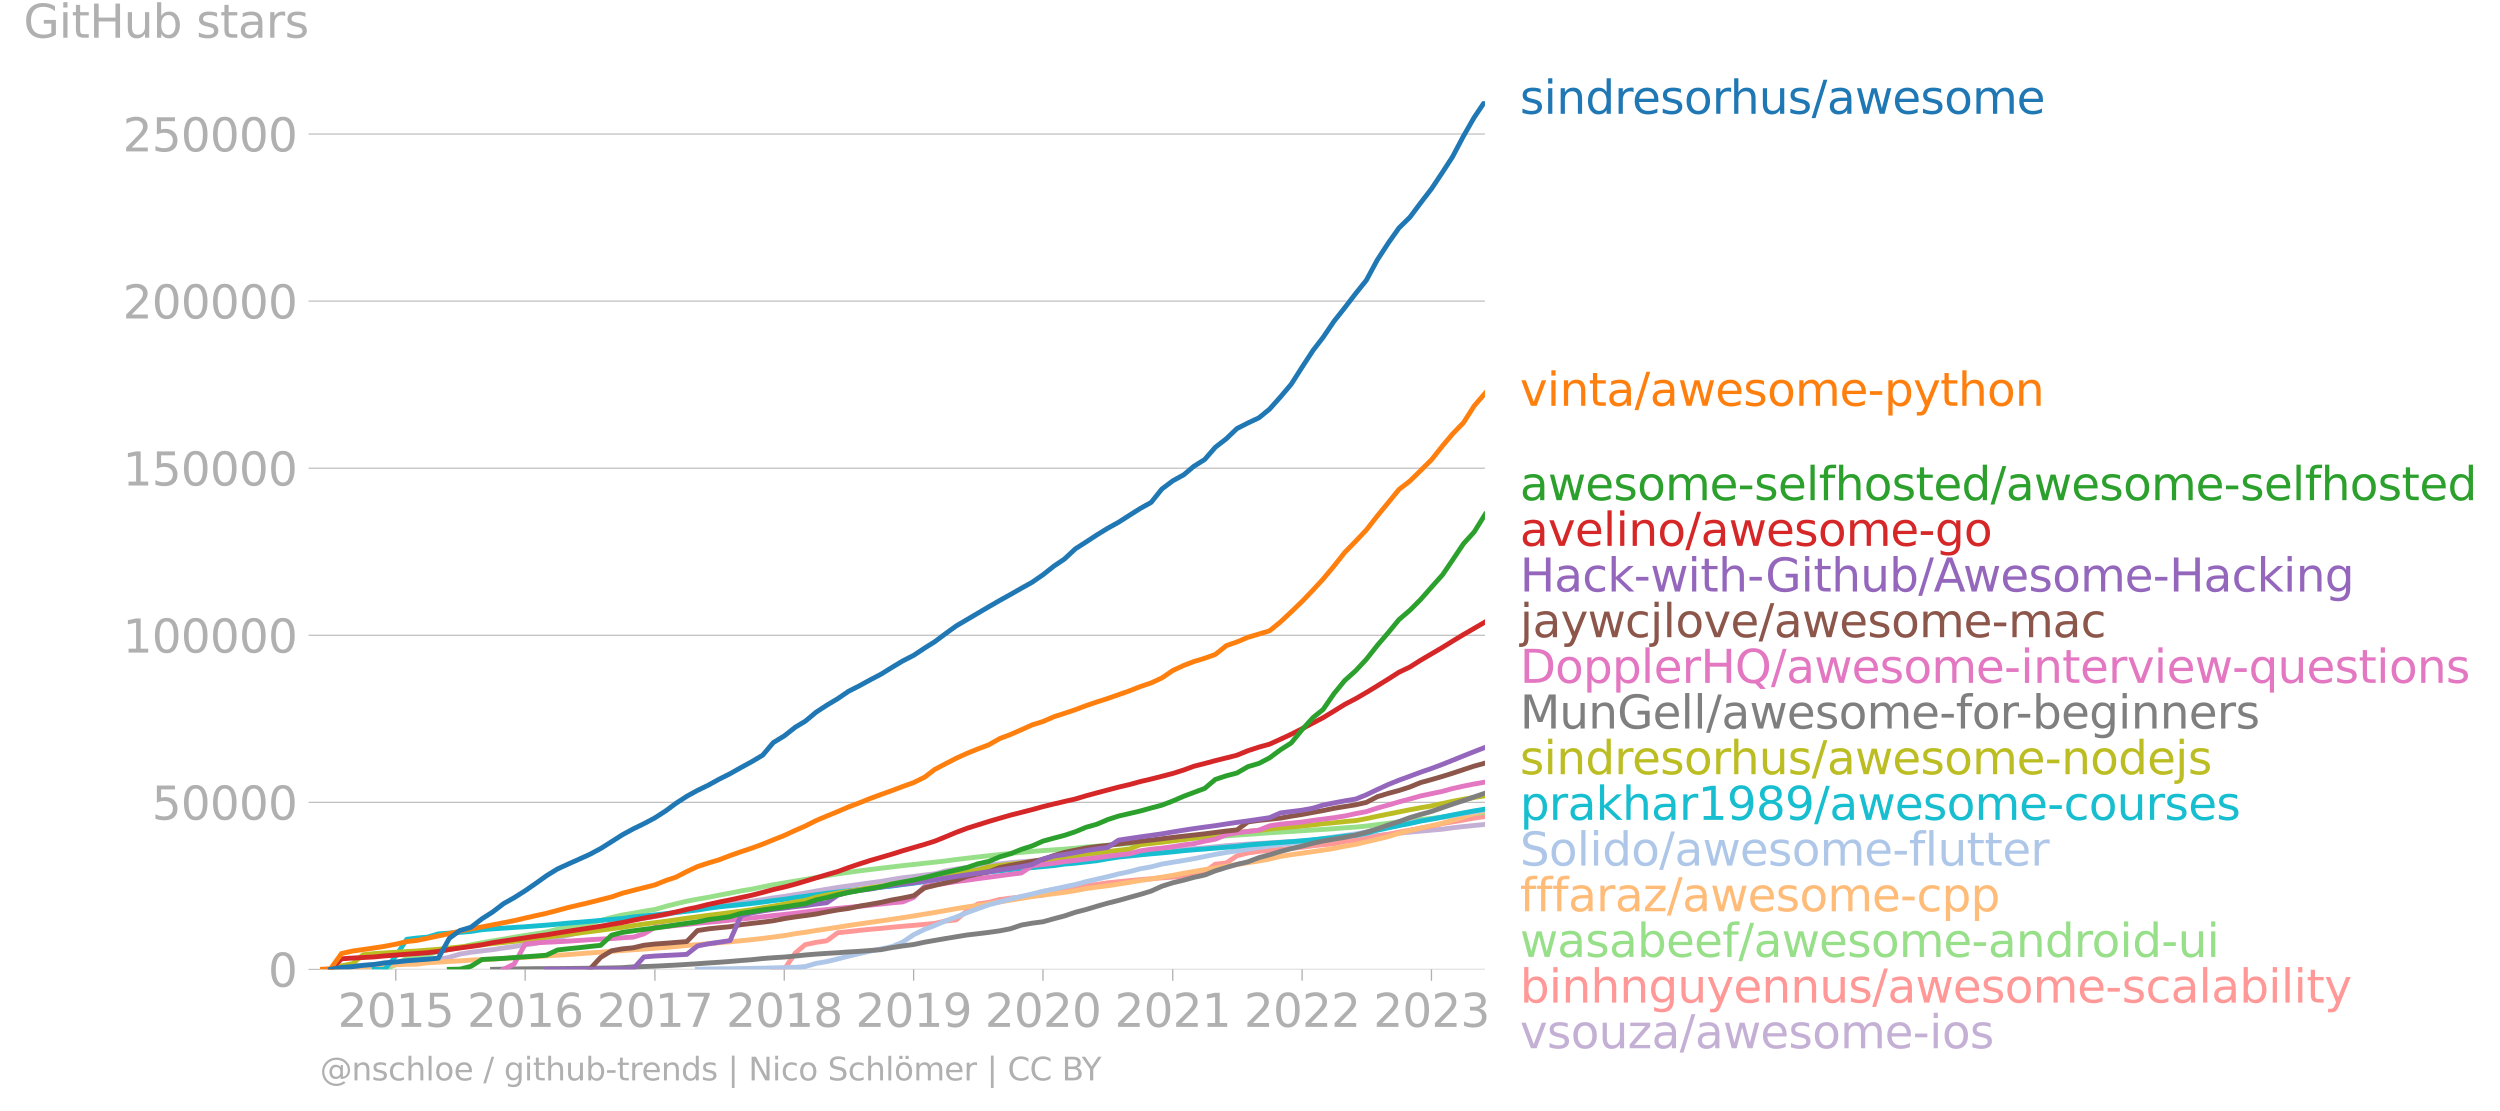 <svg xmlns="http://www.w3.org/2000/svg" xmlns:xlink="http://www.w3.org/1999/xlink" width="1021.771" height="454.214" viewBox="0 0 766.328 340.66"><defs><style>*{stroke-linejoin:round;stroke-linecap:butt}</style></defs><g id="figure_1"><path id="patch_1" d="M0 340.66h766.328V0H0v340.66z" style="fill:none"/><g id="axes_1"><path id="patch_2" d="M98.073 297.133h357.12V31.021H98.073v266.112z" style="fill:none"/><g id="matplotlib.axis_1"><g id="xtick_1"><g id="line2d_1"><defs><path id="m6f7f9a1fd0" d="M0 0v3.5" style="stroke:#b0b0b0;stroke-width:.4"/></defs><use xlink:href="#m6f7f9a1fd0" x="121.323" y="297.133" style="fill:#b0b0b0;stroke:#b0b0b0;stroke-width:.4"/></g><g id="text_1" style="fill:#b0b0b0" transform="matrix(.14 0 0 -.14 103.508 314.771)"><defs><path id="DejaVuSans-32" d="M1228 531h2203V0H469v531q359 372 979 998 621 627 780 809 303 340 423 576 121 236 121 464 0 372-261 606-261 235-680 235-297 0-627-103-329-103-704-313v638q381 153 712 231 332 78 607 78 725 0 1156-363 431-362 431-968 0-288-108-546-107-257-392-607-78-91-497-524-418-433-1181-1211z" transform="scale(.016)"/><path id="DejaVuSans-30" d="M2034 4250q-487 0-733-480-245-479-245-1442 0-959 245-1439 246-480 733-480 491 0 736 480 246 480 246 1439 0 963-246 1442-245 480-736 480zm0 500q785 0 1199-621 414-620 414-1801 0-1178-414-1799Q2819-91 2034-91q-784 0-1198 620-414 621-414 1799 0 1181 414 1801 414 621 1198 621z" transform="scale(.016)"/><path id="DejaVuSans-31" d="M794 531h1031v3560L703 3866v575l1116 225h631V531h1031V0H794v531z" transform="scale(.016)"/><path id="DejaVuSans-35" d="M691 4666h2478v-532H1269V2991q137 47 274 70 138 23 276 23 781 0 1237-428 457-428 457-1159 0-753-469-1171Q2575-91 1722-91q-294 0-599 50Q819 9 494 109v635q281-153 581-228t634-75q541 0 856 284 316 284 316 772 0 487-316 771-315 285-856 285-253 0-505-56-251-56-513-175v2344z" transform="scale(.016)"/></defs><use xlink:href="#DejaVuSans-32"/><use xlink:href="#DejaVuSans-30" x="63.623"/><use xlink:href="#DejaVuSans-31" x="127.246"/><use xlink:href="#DejaVuSans-35" x="190.869"/></g></g><g id="xtick_2"><use xlink:href="#m6f7f9a1fd0" id="line2d_2" x="160.979" y="297.133" style="fill:#b0b0b0;stroke:#b0b0b0;stroke-width:.4"/><g id="text_2" style="fill:#b0b0b0" transform="matrix(.14 0 0 -.14 143.164 314.771)"><defs><path id="DejaVuSans-36" d="M2113 2584q-425 0-674-291-248-290-248-796 0-503 248-796 249-292 674-292t673 292q248 293 248 796 0 506-248 796-248 291-673 291zm1253 1979v-575q-238 112-480 171-242 60-480 60-625 0-955-422-329-422-376-1275 184 272 462 417 279 145 613 145 703 0 1111-427 408-426 408-1160 0-719-425-1154Q2819-91 2113-91q-810 0-1238 620-428 621-428 1799 0 1106 525 1764t1409 658q238 0 480-47t505-140z" transform="scale(.016)"/></defs><use xlink:href="#DejaVuSans-32"/><use xlink:href="#DejaVuSans-30" x="63.623"/><use xlink:href="#DejaVuSans-31" x="127.246"/><use xlink:href="#DejaVuSans-36" x="190.869"/></g></g><g id="xtick_3"><use xlink:href="#m6f7f9a1fd0" id="line2d_3" x="200.744" y="297.133" style="fill:#b0b0b0;stroke:#b0b0b0;stroke-width:.4"/><g id="text_3" style="fill:#b0b0b0" transform="matrix(.14 0 0 -.14 182.929 314.771)"><defs><path id="DejaVuSans-37" d="M525 4666h3000v-269L1831 0h-659l1594 4134H525v532z" transform="scale(.016)"/></defs><use xlink:href="#DejaVuSans-32"/><use xlink:href="#DejaVuSans-30" x="63.623"/><use xlink:href="#DejaVuSans-31" x="127.246"/><use xlink:href="#DejaVuSans-37" x="190.869"/></g></g><g id="xtick_4"><use xlink:href="#m6f7f9a1fd0" id="line2d_4" x="240.4" y="297.133" style="fill:#b0b0b0;stroke:#b0b0b0;stroke-width:.4"/><g id="text_4" style="fill:#b0b0b0" transform="matrix(.14 0 0 -.14 222.585 314.771)"><defs><path id="DejaVuSans-38" d="M2034 2216q-450 0-708-241-257-241-257-662 0-422 257-663 258-241 708-241t709 242q260 243 260 662 0 421-258 662-257 241-711 241zm-631 268q-406 100-633 378-226 279-226 679 0 559 398 884 399 325 1092 325 697 0 1094-325t397-884q0-400-227-679-226-278-629-378 456-106 710-416 255-309 255-755 0-679-414-1042Q2806-91 2034-91q-771 0-1186 362-414 363-414 1042 0 446 256 755 257 310 713 416zm-231 997q0-362 226-565 227-203 636-203 407 0 636 203 230 203 230 565 0 363-230 566-229 203-636 203-409 0-636-203-226-203-226-566z" transform="scale(.016)"/></defs><use xlink:href="#DejaVuSans-32"/><use xlink:href="#DejaVuSans-30" x="63.623"/><use xlink:href="#DejaVuSans-31" x="127.246"/><use xlink:href="#DejaVuSans-38" x="190.869"/></g></g><g id="xtick_5"><use xlink:href="#m6f7f9a1fd0" id="line2d_5" x="280.055" y="297.133" style="fill:#b0b0b0;stroke:#b0b0b0;stroke-width:.4"/><g id="text_5" style="fill:#b0b0b0" transform="matrix(.14 0 0 -.14 262.24 314.771)"><defs><path id="DejaVuSans-39" d="M703 97v575q238-113 481-172 244-59 479-59 625 0 954 420 330 420 377 1277-181-269-460-413-278-144-615-144-700 0-1108 423-408 424-408 1159 0 718 425 1152 425 435 1131 435 810 0 1236-621 427-620 427-1801 0-1103-524-1761Q2575-91 1691-91q-238 0-482 47Q966 3 703 97zm1256 1978q425 0 673 290 249 291 249 798 0 503-249 795-248 292-673 292t-673-292q-248-292-248-795 0-507 248-798 248-290 673-290z" transform="scale(.016)"/></defs><use xlink:href="#DejaVuSans-32"/><use xlink:href="#DejaVuSans-30" x="63.623"/><use xlink:href="#DejaVuSans-31" x="127.246"/><use xlink:href="#DejaVuSans-39" x="190.869"/></g></g><g id="xtick_6"><use xlink:href="#m6f7f9a1fd0" id="line2d_6" x="319.711" y="297.133" style="fill:#b0b0b0;stroke:#b0b0b0;stroke-width:.4"/><g id="text_6" style="fill:#b0b0b0" transform="matrix(.14 0 0 -.14 301.896 314.771)"><use xlink:href="#DejaVuSans-32"/><use xlink:href="#DejaVuSans-30" x="63.623"/><use xlink:href="#DejaVuSans-32" x="127.246"/><use xlink:href="#DejaVuSans-30" x="190.869"/></g></g><g id="xtick_7"><use xlink:href="#m6f7f9a1fd0" id="line2d_7" x="359.476" y="297.133" style="fill:#b0b0b0;stroke:#b0b0b0;stroke-width:.4"/><g id="text_7" style="fill:#b0b0b0" transform="matrix(.14 0 0 -.14 341.66 314.771)"><use xlink:href="#DejaVuSans-32"/><use xlink:href="#DejaVuSans-30" x="63.623"/><use xlink:href="#DejaVuSans-32" x="127.246"/><use xlink:href="#DejaVuSans-31" x="190.869"/></g></g><g id="xtick_8"><use xlink:href="#m6f7f9a1fd0" id="line2d_8" x="399.132" y="297.133" style="fill:#b0b0b0;stroke:#b0b0b0;stroke-width:.4"/><g id="text_8" style="fill:#b0b0b0" transform="matrix(.14 0 0 -.14 381.317 314.771)"><use xlink:href="#DejaVuSans-32"/><use xlink:href="#DejaVuSans-30" x="63.623"/><use xlink:href="#DejaVuSans-32" x="127.246"/><use xlink:href="#DejaVuSans-32" x="190.869"/></g></g><g id="xtick_9"><use xlink:href="#m6f7f9a1fd0" id="line2d_9" x="438.788" y="297.133" style="fill:#b0b0b0;stroke:#b0b0b0;stroke-width:.4"/><g id="text_9" style="fill:#b0b0b0" transform="matrix(.14 0 0 -.14 420.973 314.771)"><defs><path id="DejaVuSans-33" d="M2597 2516q453-97 707-404 255-306 255-756 0-690-475-1069Q2609-91 1734-91q-293 0-604 58T488 141v609q262-153 574-231 313-78 654-78 593 0 904 234t311 681q0 413-289 645-289 233-804 233h-544v519h569q465 0 712 186t247 536q0 359-255 551-254 193-729 193-260 0-557-57-297-56-653-174v562q360 100 674 150t592 50q719 0 1137-327 419-326 419-882 0-388-222-655t-631-370z" transform="scale(.016)"/></defs><use xlink:href="#DejaVuSans-32"/><use xlink:href="#DejaVuSans-30" x="63.623"/><use xlink:href="#DejaVuSans-32" x="127.246"/><use xlink:href="#DejaVuSans-33" x="190.869"/></g></g></g><g id="matplotlib.axis_2"><g id="ytick_1"><path id="line2d_10" d="M98.073 297.133h357.12" clip-path="url(#pbda2fdbf75)" style="fill:none;stroke:#b0b0b0;stroke-width:.3;stroke-linecap:square"/><g id="line2d_11"><defs><path id="m4a4b580804" d="M0 0h-3.5" style="stroke:#b0b0b0;stroke-width:.3"/></defs><use xlink:href="#m4a4b580804" x="98.073" y="297.133" style="fill:#b0b0b0;stroke:#b0b0b0;stroke-width:.3"/></g><use xlink:href="#DejaVuSans-30" id="text_10" style="fill:#b0b0b0" transform="matrix(.14 0 0 -.14 82.166 302.452)"/></g><g id="ytick_2"><path id="line2d_12" d="M98.073 245.924h357.12" clip-path="url(#pbda2fdbf75)" style="fill:none;stroke:#b0b0b0;stroke-width:.3;stroke-linecap:square"/><use xlink:href="#m4a4b580804" id="line2d_13" x="98.073" y="245.924" style="fill:#b0b0b0;stroke:#b0b0b0;stroke-width:.3"/><g id="text_11" style="fill:#b0b0b0" transform="matrix(.14 0 0 -.14 46.536 251.243)"><use xlink:href="#DejaVuSans-35"/><use xlink:href="#DejaVuSans-30" x="63.623"/><use xlink:href="#DejaVuSans-30" x="127.246"/><use xlink:href="#DejaVuSans-30" x="190.869"/><use xlink:href="#DejaVuSans-30" x="254.492"/></g></g><g id="ytick_3"><path id="line2d_14" d="M98.073 194.714h357.12" clip-path="url(#pbda2fdbf75)" style="fill:none;stroke:#b0b0b0;stroke-width:.3;stroke-linecap:square"/><use xlink:href="#m4a4b580804" id="line2d_15" x="98.073" y="194.714" style="fill:#b0b0b0;stroke:#b0b0b0;stroke-width:.3"/><g id="text_12" style="fill:#b0b0b0" transform="matrix(.14 0 0 -.14 37.628 200.033)"><use xlink:href="#DejaVuSans-31"/><use xlink:href="#DejaVuSans-30" x="63.623"/><use xlink:href="#DejaVuSans-30" x="127.246"/><use xlink:href="#DejaVuSans-30" x="190.869"/><use xlink:href="#DejaVuSans-30" x="254.492"/><use xlink:href="#DejaVuSans-30" x="318.115"/></g></g><g id="ytick_4"><path id="line2d_16" d="M98.073 143.505h357.12" clip-path="url(#pbda2fdbf75)" style="fill:none;stroke:#b0b0b0;stroke-width:.3;stroke-linecap:square"/><use xlink:href="#m4a4b580804" id="line2d_17" x="98.073" y="143.505" style="fill:#b0b0b0;stroke:#b0b0b0;stroke-width:.3"/><g id="text_13" style="fill:#b0b0b0" transform="matrix(.14 0 0 -.14 37.628 148.824)"><use xlink:href="#DejaVuSans-31"/><use xlink:href="#DejaVuSans-35" x="63.623"/><use xlink:href="#DejaVuSans-30" x="127.246"/><use xlink:href="#DejaVuSans-30" x="190.869"/><use xlink:href="#DejaVuSans-30" x="254.492"/><use xlink:href="#DejaVuSans-30" x="318.115"/></g></g><g id="ytick_5"><path id="line2d_18" d="M98.073 92.295h357.12" clip-path="url(#pbda2fdbf75)" style="fill:none;stroke:#b0b0b0;stroke-width:.3;stroke-linecap:square"/><use xlink:href="#m4a4b580804" id="line2d_19" x="98.073" y="92.295" style="fill:#b0b0b0;stroke:#b0b0b0;stroke-width:.3"/><g id="text_14" style="fill:#b0b0b0" transform="matrix(.14 0 0 -.14 37.628 97.614)"><use xlink:href="#DejaVuSans-32"/><use xlink:href="#DejaVuSans-30" x="63.623"/><use xlink:href="#DejaVuSans-30" x="127.246"/><use xlink:href="#DejaVuSans-30" x="190.869"/><use xlink:href="#DejaVuSans-30" x="254.492"/><use xlink:href="#DejaVuSans-30" x="318.115"/></g></g><g id="ytick_6"><path id="line2d_20" d="M98.073 41.086h357.12" clip-path="url(#pbda2fdbf75)" style="fill:none;stroke:#b0b0b0;stroke-width:.3;stroke-linecap:square"/><use xlink:href="#m4a4b580804" id="line2d_21" x="98.073" y="41.086" style="fill:#b0b0b0;stroke:#b0b0b0;stroke-width:.3"/><g id="text_15" style="fill:#b0b0b0" transform="matrix(.14 0 0 -.14 37.628 46.405)"><use xlink:href="#DejaVuSans-32"/><use xlink:href="#DejaVuSans-35" x="63.623"/><use xlink:href="#DejaVuSans-30" x="127.246"/><use xlink:href="#DejaVuSans-30" x="190.869"/><use xlink:href="#DejaVuSans-30" x="254.492"/><use xlink:href="#DejaVuSans-30" x="318.115"/></g></g><g id="text_16" style="fill:#b0b0b0" transform="matrix(.14 0 0 -.14 7.2 11.563)"><defs><path id="DejaVuSans-47" d="M3809 666v1253H2778v519h1656V434q-365-259-806-392-440-133-940-133-1094 0-1712 639-617 640-617 1780 0 1144 617 1783 618 639 1712 639 456 0 867-113 411-112 758-331v-672q-350 297-744 447t-828 150q-857 0-1287-478-429-478-429-1425 0-944 429-1422 430-478 1287-478 334 0 596 58 263 58 472 180z" transform="scale(.016)"/><path id="DejaVuSans-69" d="M603 3500h575V0H603v3500zm0 1363h575v-729H603v729z" transform="scale(.016)"/><path id="DejaVuSans-74" d="M1172 4494v-994h1184v-447H1172V1153q0-428 117-550t477-122h590V0h-590q-666 0-919 248-253 249-253 905v1900H172v447h422v994h578z" transform="scale(.016)"/><path id="DejaVuSans-48" d="M628 4666h631V2753h2294v1913h631V0h-631v2222H1259V0H628v4666z" transform="scale(.016)"/><path id="DejaVuSans-75" d="M544 1381v2119h575V1403q0-497 193-746 194-248 582-248 465 0 735 297 271 297 271 810v1984h575V0h-575v538q-209-319-486-474-276-155-642-155-603 0-916 375-312 375-312 1097zm1447 2203z" transform="scale(.016)"/><path id="DejaVuSans-62" d="M3116 1747q0 634-261 995t-717 361q-457 0-718-361t-261-995q0-634 261-995t718-361q456 0 717 361t261 995zM1159 2969q182 312 458 463 277 152 661 152 638 0 1036-506 399-506 399-1331T3314 415Q2916-91 2278-91q-384 0-661 152-276 152-458 464V0H581v4863h578V2969z" transform="scale(.016)"/><path id="DejaVuSans-73" d="M2834 3397v-544q-243 125-506 187-262 63-544 63-428 0-642-131t-214-394q0-200 153-314t616-217l197-44q612-131 870-370t258-667q0-488-386-773Q2250-91 1575-91q-281 0-586 55T347 128v594q319-166 628-249 309-82 613-82 406 0 624 139 219 139 219 392 0 234-158 359-157 125-692 241l-200 47q-534 112-772 345-237 233-237 639 0 494 350 762 350 269 994 269 318 0 599-47 282-46 519-140z" transform="scale(.016)"/><path id="DejaVuSans-61" d="M2194 1759q-697 0-966-159t-269-544q0-306 202-486 202-179 548-179 479 0 768 339t289 901v128h-572zm1147 238V0h-575v531q-197-318-491-470T1556-91q-537 0-855 302-317 302-317 808 0 590 395 890 396 300 1180 300h807v57q0 397-261 614t-733 217q-300 0-585-72-284-72-546-216v532q315 122 612 182 297 61 578 61 760 0 1135-394 375-393 375-1193z" transform="scale(.016)"/><path id="DejaVuSans-72" d="M2631 2963q-97 56-211 82-114 27-251 27-488 0-749-317t-261-911V0H581v3500h578v-544q182 319 472 473 291 155 707 155 59 0 131-8 72-7 159-23l3-590z" transform="scale(.016)"/></defs><use xlink:href="#DejaVuSans-47"/><use xlink:href="#DejaVuSans-69" x="77.49"/><use xlink:href="#DejaVuSans-74" x="105.273"/><use xlink:href="#DejaVuSans-48" x="144.482"/><use xlink:href="#DejaVuSans-75" x="219.678"/><use xlink:href="#DejaVuSans-62" x="283.057"/><use xlink:href="#DejaVuSans-20" x="346.533"/><use xlink:href="#DejaVuSans-73" x="378.32"/><use xlink:href="#DejaVuSans-74" x="430.42"/><use xlink:href="#DejaVuSans-61" x="469.629"/><use xlink:href="#DejaVuSans-72" x="530.908"/><use xlink:href="#DejaVuSans-73" x="572.021"/></g></g><path id="line2d_22" d="m101.333 297.133 3.368-.756 3.368-.342 3.259-.111 3.368-.148 3.26-.143 3.367-.204 3.368-.22 3.043-.256 3.368-.544 3.259-.37 3.368-.593 3.26-.985 3.367-.567 3.368-.411 3.26-.386 3.368-.505 3.26-.455 3.367-.495 3.368-.481 3.151-.804 3.368-.855 3.26-.807 3.367-.81 3.26-.954 3.368-.842 3.368-.822 3.26-.687 3.367-.571 3.26-.552 3.368-.498 3.368-.571 3.042-.654 3.368-.68 3.26-.567 3.367-.463 3.26-.452 3.368-.45 3.368-.443 3.26-.436 3.367-.482 3.26-.534 3.368-.456 3.368-.554 3.042-.484 3.368-.596 3.26-.554 3.367-.556 3.26-.464 3.368-.47 3.368-.482 3.259-.433 3.368-.59 3.26-.523 3.367-.391 3.369-.452 3.042-.361 3.368-.887 3.259-.562 3.368-.512 3.26-.425 3.367-.368 3.369-.315 3.259-.337 3.368-.295 3.26-.264 3.367-.261 3.368-.237 3.151-.24 3.368-.27 3.26-.34 3.368-.26 3.259-.252 3.368-.233 3.368-.25 3.26-.213 3.367-.188 3.26-.22 3.368-.268 3.368-.306 3.042-.22 3.368-.242 3.26-.309 3.367-.354 3.26-.25 3.368-.246 3.368-.2 3.26-.154 3.367-.22 3.26-.18 3.368-.198 3.368-.216 3.042-.163 3.368-.212 3.26-.227 3.367-.176 3.26-.299 3.368-.392 3.368-.351 3.26-.353 3.367-.332 3.26-.288 3.368-.31 3.368-.302 3.042-.416 3.368-.383 3.26-.324 3.367-.355" clip-path="url(#pbda2fdbf75)" style="fill:none;stroke:#c5b0d5;stroke-width:1.5;stroke-linecap:square"/><path id="line2d_23" d="m237.032 297.133 3.368-.006 3.368-4.982 3.042-2.576 3.368-.71 3.26-.484 3.367-2.465 3.26-.338 3.368-.391 3.368-.328 3.259-.277 3.368-.354 3.26-.285 3.367-.283 3.369-.314 3.042-.286 3.368-.736 3.259-.349 3.368-2.842 3.26-2.04 3.367-.479 3.369-.884 3.259-.42 3.368-.35 3.26-.322 3.367-.294 3.368-.888 3.151-1.26 3.368-.456 3.26-.316 3.368-.32 3.259-.474 3.368-.342 3.368-.34 3.26-.308 3.367-.262 3.26-.281 3.368-.225 3.368-.275 3.042-.5 3.368-.847 3.26-2.338 3.367-.372 3.26-2.208 3.368-.862 3.368-.498 3.26-.335 3.367-.31 3.26-.255 3.368-.346 3.368-.465 3.042-.312 3.368-.299 3.26-.678 3.367-.296 3.26-.55 3.368-.734 3.368-.625 3.26-.685 3.367-.614 3.26-.6 3.368-.558 3.368-.866 3.042-.498 3.368-.561 3.26-.606 3.367-.481" clip-path="url(#pbda2fdbf75)" style="fill:none;stroke:#ff9896;stroke-width:1.5;stroke-linecap:square"/><path id="line2d_24" d="m117.955 297.133 3.368-1.447 3.368-2.066 3.043-.353 3.368-.51 3.259-1.222 3.368-.518 3.26-.541 3.367-.854 3.368-.634 3.26-.567 3.368-.542 3.26-.585 3.367-.557 3.368-.517 3.151-.534 3.368-.836 3.26-.632 3.367-.635 3.26-.549 3.368-.845 3.368-.963 3.26-.737 3.367-.568 3.26-.584 3.368-.556 3.368-.954 3.042-.784 3.368-.792 3.26-.625 3.367-.583 3.26-.645 3.368-.615 3.368-.69 3.26-.537 3.367-.686 3.26-.67 3.368-.555 3.368-.58 3.042-.478 3.368-.61 3.26-.561 3.367-.547 3.26-.465 3.368-.462 3.368-.41 3.259-.392 3.368-.4 3.26-.4 3.367-.344 3.369-.388 3.042-.323 3.368-.377 3.259-.435 3.368-.406 3.26-.38 3.367-.388 3.369-.36 3.259-.356 3.368-.307 3.26-.28 3.367-.263 3.368-.24 3.151-.21 3.368-.291 3.26-.363 3.368-.276 3.259-.267 3.368-.25 3.368-.264 3.26-.282 3.367-.246 3.26-.28 3.368-.266 3.368-.282 3.042-.214 3.368-.27 3.26-.27 3.367-.234 3.26-.26 3.368-.22 3.368-.229 3.26-.249 3.367-.207 3.26-.193 3.368-.223 3.368-.22 3.042-.183 3.368-.225 3.26-.276 3.367-.212 3.26-.32 3.368-.432 3.368-.426 3.26-.402 3.367-.36 3.26-.374 3.368-.355 3.368-.388 3.042-.346 3.368-.39 3.26-.336 3.367-.407" clip-path="url(#pbda2fdbf75)" style="fill:none;stroke:#98df8a;stroke-width:1.5;stroke-linecap:square"/><g id="text_17" style="fill:#1f77b4" transform="matrix(.14 0 0 -.14 465.907 34.884)"><defs><path id="DejaVuSans-6e" d="M3513 2113V0h-575v2094q0 497-194 743-194 247-581 247-466 0-735-297-269-296-269-809V0H581v3500h578v-544q207 316 486 472 280 156 646 156 603 0 912-373 310-373 310-1098z" transform="scale(.016)"/><path id="DejaVuSans-64" d="M2906 2969v1894h575V0h-575v525q-181-312-458-464-276-152-664-152-634 0-1033 506-398 507-398 1332t398 1331q399 506 1033 506 388 0 664-152 277-151 458-463zM947 1747q0-634 261-995t717-361q456 0 718 361 263 361 263 995t-263 995q-262 361-718 361t-717-361q-261-361-261-995z" transform="scale(.016)"/><path id="DejaVuSans-65" d="M3597 1894v-281H953q38-594 358-905t892-311q331 0 642 81t618 244V178Q3153 47 2828-22t-659-69q-838 0-1327 487-489 488-489 1320 0 859 464 1363 464 505 1252 505 706 0 1117-455 411-454 411-1235zm-575 169q-6 471-264 752-258 282-683 282-481 0-770-272t-333-766l2050 4z" transform="scale(.016)"/><path id="DejaVuSans-6f" d="M1959 3097q-462 0-731-361t-269-989q0-628 267-989 268-361 733-361 460 0 728 362 269 363 269 988 0 622-269 986-268 364-728 364zm0 487q750 0 1178-488 429-487 429-1349 0-859-429-1349Q2709-91 1959-91q-753 0-1180 489-426 490-426 1349 0 862 426 1349 427 488 1180 488z" transform="scale(.016)"/><path id="DejaVuSans-68" d="M3513 2113V0h-575v2094q0 497-194 743-194 247-581 247-466 0-735-297-269-296-269-809V0H581v4863h578V2956q207 316 486 472 280 156 646 156 603 0 912-373 310-373 310-1098z" transform="scale(.016)"/><path id="DejaVuSans-2f" d="M1625 4666h531L531-594H0l1625 5260z" transform="scale(.016)"/><path id="DejaVuSans-77" d="M269 3500h575l719-2731 715 2731h678l719-2731 716 2731h575L4050 0h-678l-753 2869L1863 0h-679L269 3500z" transform="scale(.016)"/><path id="DejaVuSans-6d" d="M3328 2828q216 388 516 572t706 184q547 0 844-383 297-382 297-1088V0h-578v2094q0 503-179 746-178 244-543 244-447 0-707-297-259-296-259-809V0h-578v2094q0 506-178 748t-550 242q-441 0-701-298-259-298-259-808V0H581v3500h578v-544q197 322 472 475t653 153q382 0 649-194 267-193 395-562z" transform="scale(.016)"/></defs><use xlink:href="#DejaVuSans-73"/><use xlink:href="#DejaVuSans-69" x="52.1"/><use xlink:href="#DejaVuSans-6e" x="79.883"/><use xlink:href="#DejaVuSans-64" x="143.262"/><use xlink:href="#DejaVuSans-72" x="206.738"/><use xlink:href="#DejaVuSans-65" x="245.602"/><use xlink:href="#DejaVuSans-73" x="307.125"/><use xlink:href="#DejaVuSans-6f" x="359.225"/><use xlink:href="#DejaVuSans-72" x="420.406"/><use xlink:href="#DejaVuSans-68" x="459.77"/><use xlink:href="#DejaVuSans-75" x="523.148"/><use xlink:href="#DejaVuSans-73" x="586.527"/><use xlink:href="#DejaVuSans-2f" x="638.627"/><use xlink:href="#DejaVuSans-61" x="672.318"/><use xlink:href="#DejaVuSans-77" x="733.598"/><use xlink:href="#DejaVuSans-65" x="815.385"/><use xlink:href="#DejaVuSans-73" x="876.908"/><use xlink:href="#DejaVuSans-6f" x="929.008"/><use xlink:href="#DejaVuSans-6d" x="990.189"/><use xlink:href="#DejaVuSans-65" x="1087.602"/></g><g id="text_18" style="fill:#ff7f0e" transform="matrix(.14 0 0 -.14 465.907 124.397)"><defs><path id="DejaVuSans-76" d="M191 3500h609L1894 563l1094 2937h609L2284 0h-781L191 3500z" transform="scale(.016)"/><path id="DejaVuSans-2d" d="M313 2009h1684v-512H313v512z" transform="scale(.016)"/><path id="DejaVuSans-70" d="M1159 525v-1856H581v4831h578v-531q182 312 458 463 277 152 661 152 638 0 1036-506 399-506 399-1331T3314 415Q2916-91 2278-91q-384 0-661 152-276 152-458 464zm1957 1222q0 634-261 995t-717 361q-457 0-718-361t-261-995q0-634 261-995t718-361q456 0 717 361t261 995z" transform="scale(.016)"/><path id="DejaVuSans-79" d="M2059-325q-243-625-475-815-231-191-618-191H506v481h338q237 0 368 113 132 112 291 531l103 262L191 3500h609L1894 763l1094 2737h609L2059-325z" transform="scale(.016)"/></defs><use xlink:href="#DejaVuSans-76"/><use xlink:href="#DejaVuSans-69" x="59.18"/><use xlink:href="#DejaVuSans-6e" x="86.963"/><use xlink:href="#DejaVuSans-74" x="150.342"/><use xlink:href="#DejaVuSans-61" x="189.551"/><use xlink:href="#DejaVuSans-2f" x="250.83"/><use xlink:href="#DejaVuSans-61" x="284.521"/><use xlink:href="#DejaVuSans-77" x="345.801"/><use xlink:href="#DejaVuSans-65" x="427.588"/><use xlink:href="#DejaVuSans-73" x="489.111"/><use xlink:href="#DejaVuSans-6f" x="541.211"/><use xlink:href="#DejaVuSans-6d" x="602.393"/><use xlink:href="#DejaVuSans-65" x="699.805"/><use xlink:href="#DejaVuSans-2d" x="761.328"/><use xlink:href="#DejaVuSans-70" x="797.412"/><use xlink:href="#DejaVuSans-79" x="860.889"/><use xlink:href="#DejaVuSans-74" x="920.068"/><use xlink:href="#DejaVuSans-68" x="959.277"/><use xlink:href="#DejaVuSans-6f" x="1022.656"/><use xlink:href="#DejaVuSans-6e" x="1083.838"/></g><g id="text_19" style="fill:#2ca02c" transform="matrix(.14 0 0 -.14 465.907 153.324)"><defs><path id="DejaVuSans-6c" d="M603 4863h575V0H603v4863z" transform="scale(.016)"/><path id="DejaVuSans-66" d="M2375 4863v-479h-550q-309 0-430-125-120-125-120-450v-309h947v-447h-947V0H697v3053H147v447h550v244q0 584 272 851 272 268 862 268h544z" transform="scale(.016)"/></defs><use xlink:href="#DejaVuSans-61"/><use xlink:href="#DejaVuSans-77" x="61.279"/><use xlink:href="#DejaVuSans-65" x="143.066"/><use xlink:href="#DejaVuSans-73" x="204.59"/><use xlink:href="#DejaVuSans-6f" x="256.689"/><use xlink:href="#DejaVuSans-6d" x="317.871"/><use xlink:href="#DejaVuSans-65" x="415.283"/><use xlink:href="#DejaVuSans-2d" x="476.807"/><use xlink:href="#DejaVuSans-73" x="512.891"/><use xlink:href="#DejaVuSans-65" x="564.99"/><use xlink:href="#DejaVuSans-6c" x="626.514"/><use xlink:href="#DejaVuSans-66" x="654.297"/><use xlink:href="#DejaVuSans-68" x="689.502"/><use xlink:href="#DejaVuSans-6f" x="752.881"/><use xlink:href="#DejaVuSans-73" x="814.063"/><use xlink:href="#DejaVuSans-74" x="866.162"/><use xlink:href="#DejaVuSans-65" x="905.371"/><use xlink:href="#DejaVuSans-64" x="966.895"/><use xlink:href="#DejaVuSans-2f" x="1030.371"/><use xlink:href="#DejaVuSans-61" x="1064.063"/><use xlink:href="#DejaVuSans-77" x="1125.342"/><use xlink:href="#DejaVuSans-65" x="1207.129"/><use xlink:href="#DejaVuSans-73" x="1268.652"/><use xlink:href="#DejaVuSans-6f" x="1320.752"/><use xlink:href="#DejaVuSans-6d" x="1381.934"/><use xlink:href="#DejaVuSans-65" x="1479.346"/><use xlink:href="#DejaVuSans-2d" x="1540.869"/><use xlink:href="#DejaVuSans-73" x="1576.953"/><use xlink:href="#DejaVuSans-65" x="1629.053"/><use xlink:href="#DejaVuSans-6c" x="1690.576"/><use xlink:href="#DejaVuSans-66" x="1718.359"/><use xlink:href="#DejaVuSans-68" x="1753.564"/><use xlink:href="#DejaVuSans-6f" x="1816.943"/><use xlink:href="#DejaVuSans-73" x="1878.125"/><use xlink:href="#DejaVuSans-74" x="1930.225"/><use xlink:href="#DejaVuSans-65" x="1969.434"/><use xlink:href="#DejaVuSans-64" x="2030.957"/></g><g id="text_20" style="fill:#d62728" transform="matrix(.14 0 0 -.14 465.907 167.324)"><defs><path id="DejaVuSans-67" d="M2906 1791q0 625-258 968-257 344-723 344-462 0-720-344-258-343-258-968 0-622 258-966t720-344q466 0 723 344 258 344 258 966zm575-1357q0-893-397-1329-396-436-1215-436-303 0-572 45t-522 139v559q253-137 500-202 247-66 503-66 566 0 847 295t281 892v285q-178-310-456-463T1784 0Q1141 0 747 490 353 981 353 1791q0 812 394 1302 394 491 1037 491 388 0 666-153t456-462v531h575V434z" transform="scale(.016)"/></defs><use xlink:href="#DejaVuSans-61"/><use xlink:href="#DejaVuSans-76" x="61.279"/><use xlink:href="#DejaVuSans-65" x="120.459"/><use xlink:href="#DejaVuSans-6c" x="181.982"/><use xlink:href="#DejaVuSans-69" x="209.766"/><use xlink:href="#DejaVuSans-6e" x="237.549"/><use xlink:href="#DejaVuSans-6f" x="300.928"/><use xlink:href="#DejaVuSans-2f" x="362.109"/><use xlink:href="#DejaVuSans-61" x="395.801"/><use xlink:href="#DejaVuSans-77" x="457.08"/><use xlink:href="#DejaVuSans-65" x="538.867"/><use xlink:href="#DejaVuSans-73" x="600.391"/><use xlink:href="#DejaVuSans-6f" x="652.49"/><use xlink:href="#DejaVuSans-6d" x="713.672"/><use xlink:href="#DejaVuSans-65" x="811.084"/><use xlink:href="#DejaVuSans-2d" x="872.607"/><use xlink:href="#DejaVuSans-67" x="908.691"/><use xlink:href="#DejaVuSans-6f" x="972.168"/></g><g id="text_21" style="fill:#9467bd" transform="matrix(.14 0 0 -.14 465.907 181.324)"><defs><path id="DejaVuSans-63" d="M3122 3366v-538q-244 135-489 202t-495 67q-560 0-870-355-309-354-309-995t309-996q310-354 870-354 250 0 495 67t489 202V134Q2881 22 2623-34q-257-57-548-57-791 0-1257 497-465 497-465 1341 0 856 470 1346 471 491 1290 491 265 0 518-55 253-54 491-163z" transform="scale(.016)"/><path id="DejaVuSans-6b" d="M581 4863h578V1991l1716 1509h734L1753 1863 3688 0h-750L1159 1709V0H581v4863z" transform="scale(.016)"/><path id="DejaVuSans-41" d="m2188 4044-857-2322h1716l-859 2322zm-357 622h716L4325 0h-656l-425 1197H1141L716 0H50l1781 4666z" transform="scale(.016)"/></defs><use xlink:href="#DejaVuSans-48"/><use xlink:href="#DejaVuSans-61" x="75.195"/><use xlink:href="#DejaVuSans-63" x="136.475"/><use xlink:href="#DejaVuSans-6b" x="191.455"/><use xlink:href="#DejaVuSans-2d" x="249.365"/><use xlink:href="#DejaVuSans-77" x="285.449"/><use xlink:href="#DejaVuSans-69" x="367.236"/><use xlink:href="#DejaVuSans-74" x="395.02"/><use xlink:href="#DejaVuSans-68" x="434.229"/><use xlink:href="#DejaVuSans-2d" x="497.607"/><use xlink:href="#DejaVuSans-47" x="537.316"/><use xlink:href="#DejaVuSans-69" x="614.807"/><use xlink:href="#DejaVuSans-74" x="642.59"/><use xlink:href="#DejaVuSans-68" x="681.799"/><use xlink:href="#DejaVuSans-75" x="745.178"/><use xlink:href="#DejaVuSans-62" x="808.557"/><use xlink:href="#DejaVuSans-2f" x="872.033"/><use xlink:href="#DejaVuSans-41" x="905.725"/><use xlink:href="#DejaVuSans-77" x="970.133"/><use xlink:href="#DejaVuSans-65" x="1051.92"/><use xlink:href="#DejaVuSans-73" x="1113.443"/><use xlink:href="#DejaVuSans-6f" x="1165.543"/><use xlink:href="#DejaVuSans-6d" x="1226.725"/><use xlink:href="#DejaVuSans-65" x="1324.137"/><use xlink:href="#DejaVuSans-2d" x="1385.66"/><use xlink:href="#DejaVuSans-48" x="1421.744"/><use xlink:href="#DejaVuSans-61" x="1496.939"/><use xlink:href="#DejaVuSans-63" x="1558.219"/><use xlink:href="#DejaVuSans-6b" x="1613.199"/><use xlink:href="#DejaVuSans-69" x="1671.109"/><use xlink:href="#DejaVuSans-6e" x="1698.893"/><use xlink:href="#DejaVuSans-67" x="1762.271"/></g><g id="text_22" style="fill:#8c564b" transform="matrix(.14 0 0 -.14 465.907 195.324)"><defs><path id="DejaVuSans-6a" d="M603 3500h575V-63q0-668-255-968-254-300-820-300h-219v487H38q328 0 446 152Q603-541 603-63v3563zm0 1363h575v-729H603v729z" transform="scale(.016)"/></defs><use xlink:href="#DejaVuSans-6a"/><use xlink:href="#DejaVuSans-61" x="27.783"/><use xlink:href="#DejaVuSans-79" x="89.063"/><use xlink:href="#DejaVuSans-77" x="148.242"/><use xlink:href="#DejaVuSans-63" x="230.029"/><use xlink:href="#DejaVuSans-6a" x="285.01"/><use xlink:href="#DejaVuSans-6c" x="312.793"/><use xlink:href="#DejaVuSans-6f" x="340.576"/><use xlink:href="#DejaVuSans-76" x="401.758"/><use xlink:href="#DejaVuSans-65" x="460.938"/><use xlink:href="#DejaVuSans-2f" x="522.461"/><use xlink:href="#DejaVuSans-61" x="556.152"/><use xlink:href="#DejaVuSans-77" x="617.432"/><use xlink:href="#DejaVuSans-65" x="699.219"/><use xlink:href="#DejaVuSans-73" x="760.742"/><use xlink:href="#DejaVuSans-6f" x="812.842"/><use xlink:href="#DejaVuSans-6d" x="874.023"/><use xlink:href="#DejaVuSans-65" x="971.436"/><use xlink:href="#DejaVuSans-2d" x="1032.959"/><use xlink:href="#DejaVuSans-6d" x="1069.043"/><use xlink:href="#DejaVuSans-61" x="1166.455"/><use xlink:href="#DejaVuSans-63" x="1227.734"/></g><g id="text_23" style="fill:#e377c2" transform="matrix(.14 0 0 -.14 465.907 209.324)"><defs><path id="DejaVuSans-44" d="M1259 4147V519h763q966 0 1414 437 448 438 448 1382 0 937-448 1373t-1414 436h-763zm-631 519h1297q1356 0 1990-564 635-564 635-1764 0-1207-638-1773Q3275 0 1925 0H628v4666z" transform="scale(.016)"/><path id="DejaVuSans-51" d="M2522 4238q-688 0-1093-513-404-512-404-1397 0-881 404-1394 405-512 1093-512 687 0 1089 512 402 513 402 1394 0 885-402 1397-402 513-1089 513zM3406 84l832-909h-763L2784-78q-103-6-158-9-54-4-104-4-984 0-1574 658-589 658-589 1761 0 1106 589 1764 590 658 1574 658 981 0 1568-658 588-658 588-1764 0-812-327-1391-326-578-945-853z" transform="scale(.016)"/><path id="DejaVuSans-71" d="M947 1747q0-634 261-995t717-361q456 0 718 361 263 361 263 995t-263 995q-262 361-718 361t-717-361q-261-361-261-995zM2906 525q-181-312-458-464-276-152-664-152-634 0-1033 506-398 507-398 1332t398 1331q399 506 1033 506 388 0 664-152 277-151 458-463v531h575v-4831h-575V525z" transform="scale(.016)"/></defs><use xlink:href="#DejaVuSans-44"/><use xlink:href="#DejaVuSans-6f" x="77.002"/><use xlink:href="#DejaVuSans-70" x="138.184"/><use xlink:href="#DejaVuSans-70" x="201.66"/><use xlink:href="#DejaVuSans-6c" x="265.137"/><use xlink:href="#DejaVuSans-65" x="292.92"/><use xlink:href="#DejaVuSans-72" x="354.443"/><use xlink:href="#DejaVuSans-48" x="395.557"/><use xlink:href="#DejaVuSans-51" x="470.752"/><use xlink:href="#DejaVuSans-2f" x="549.463"/><use xlink:href="#DejaVuSans-61" x="583.154"/><use xlink:href="#DejaVuSans-77" x="644.434"/><use xlink:href="#DejaVuSans-65" x="726.221"/><use xlink:href="#DejaVuSans-73" x="787.744"/><use xlink:href="#DejaVuSans-6f" x="839.844"/><use xlink:href="#DejaVuSans-6d" x="901.025"/><use xlink:href="#DejaVuSans-65" x="998.438"/><use xlink:href="#DejaVuSans-2d" x="1059.961"/><use xlink:href="#DejaVuSans-69" x="1096.045"/><use xlink:href="#DejaVuSans-6e" x="1123.828"/><use xlink:href="#DejaVuSans-74" x="1187.207"/><use xlink:href="#DejaVuSans-65" x="1226.416"/><use xlink:href="#DejaVuSans-72" x="1287.939"/><use xlink:href="#DejaVuSans-76" x="1329.053"/><use xlink:href="#DejaVuSans-69" x="1388.232"/><use xlink:href="#DejaVuSans-65" x="1416.016"/><use xlink:href="#DejaVuSans-77" x="1477.539"/><use xlink:href="#DejaVuSans-2d" x="1559.326"/><use xlink:href="#DejaVuSans-71" x="1595.41"/><use xlink:href="#DejaVuSans-75" x="1658.887"/><use xlink:href="#DejaVuSans-65" x="1722.266"/><use xlink:href="#DejaVuSans-73" x="1783.789"/><use xlink:href="#DejaVuSans-74" x="1835.889"/><use xlink:href="#DejaVuSans-69" x="1875.098"/><use xlink:href="#DejaVuSans-6f" x="1902.881"/><use xlink:href="#DejaVuSans-6e" x="1964.063"/><use xlink:href="#DejaVuSans-73" x="2027.441"/></g><g id="text_24" style="fill:#7f7f7f" transform="matrix(.14 0 0 -.14 465.907 223.324)"><defs><path id="DejaVuSans-4d" d="M628 4666h941l1190-3175 1197 3175h941V0h-616v4097L3078 897h-634L1241 4097V0H628v4666z" transform="scale(.016)"/></defs><use xlink:href="#DejaVuSans-4d"/><use xlink:href="#DejaVuSans-75" x="86.279"/><use xlink:href="#DejaVuSans-6e" x="149.658"/><use xlink:href="#DejaVuSans-47" x="213.037"/><use xlink:href="#DejaVuSans-65" x="290.527"/><use xlink:href="#DejaVuSans-6c" x="352.051"/><use xlink:href="#DejaVuSans-6c" x="379.834"/><use xlink:href="#DejaVuSans-2f" x="407.617"/><use xlink:href="#DejaVuSans-61" x="441.309"/><use xlink:href="#DejaVuSans-77" x="502.588"/><use xlink:href="#DejaVuSans-65" x="584.375"/><use xlink:href="#DejaVuSans-73" x="645.898"/><use xlink:href="#DejaVuSans-6f" x="697.998"/><use xlink:href="#DejaVuSans-6d" x="759.18"/><use xlink:href="#DejaVuSans-65" x="856.592"/><use xlink:href="#DejaVuSans-2d" x="918.115"/><use xlink:href="#DejaVuSans-66" x="954.199"/><use xlink:href="#DejaVuSans-6f" x="989.404"/><use xlink:href="#DejaVuSans-72" x="1050.586"/><use xlink:href="#DejaVuSans-2d" x="1085.324"/><use xlink:href="#DejaVuSans-62" x="1121.408"/><use xlink:href="#DejaVuSans-65" x="1184.885"/><use xlink:href="#DejaVuSans-67" x="1246.408"/><use xlink:href="#DejaVuSans-69" x="1309.885"/><use xlink:href="#DejaVuSans-6e" x="1337.668"/><use xlink:href="#DejaVuSans-6e" x="1401.047"/><use xlink:href="#DejaVuSans-65" x="1464.426"/><use xlink:href="#DejaVuSans-72" x="1525.949"/><use xlink:href="#DejaVuSans-73" x="1567.063"/></g><g id="text_25" style="fill:#bcbd22" transform="matrix(.14 0 0 -.14 465.907 237.324)"><use xlink:href="#DejaVuSans-73"/><use xlink:href="#DejaVuSans-69" x="52.1"/><use xlink:href="#DejaVuSans-6e" x="79.883"/><use xlink:href="#DejaVuSans-64" x="143.262"/><use xlink:href="#DejaVuSans-72" x="206.738"/><use xlink:href="#DejaVuSans-65" x="245.602"/><use xlink:href="#DejaVuSans-73" x="307.125"/><use xlink:href="#DejaVuSans-6f" x="359.225"/><use xlink:href="#DejaVuSans-72" x="420.406"/><use xlink:href="#DejaVuSans-68" x="459.77"/><use xlink:href="#DejaVuSans-75" x="523.148"/><use xlink:href="#DejaVuSans-73" x="586.527"/><use xlink:href="#DejaVuSans-2f" x="638.627"/><use xlink:href="#DejaVuSans-61" x="672.318"/><use xlink:href="#DejaVuSans-77" x="733.598"/><use xlink:href="#DejaVuSans-65" x="815.385"/><use xlink:href="#DejaVuSans-73" x="876.908"/><use xlink:href="#DejaVuSans-6f" x="929.008"/><use xlink:href="#DejaVuSans-6d" x="990.189"/><use xlink:href="#DejaVuSans-65" x="1087.602"/><use xlink:href="#DejaVuSans-2d" x="1149.125"/><use xlink:href="#DejaVuSans-6e" x="1185.209"/><use xlink:href="#DejaVuSans-6f" x="1248.588"/><use xlink:href="#DejaVuSans-64" x="1309.77"/><use xlink:href="#DejaVuSans-65" x="1373.246"/><use xlink:href="#DejaVuSans-6a" x="1434.77"/><use xlink:href="#DejaVuSans-73" x="1462.553"/></g><g id="text_26" style="fill:#17becf" transform="matrix(.14 0 0 -.14 465.907 251.324)"><use xlink:href="#DejaVuSans-70"/><use xlink:href="#DejaVuSans-72" x="63.477"/><use xlink:href="#DejaVuSans-61" x="104.59"/><use xlink:href="#DejaVuSans-6b" x="165.869"/><use xlink:href="#DejaVuSans-68" x="223.779"/><use xlink:href="#DejaVuSans-61" x="287.158"/><use xlink:href="#DejaVuSans-72" x="348.438"/><use xlink:href="#DejaVuSans-31" x="389.551"/><use xlink:href="#DejaVuSans-39" x="453.174"/><use xlink:href="#DejaVuSans-38" x="516.797"/><use xlink:href="#DejaVuSans-39" x="580.42"/><use xlink:href="#DejaVuSans-2f" x="644.043"/><use xlink:href="#DejaVuSans-61" x="677.734"/><use xlink:href="#DejaVuSans-77" x="739.014"/><use xlink:href="#DejaVuSans-65" x="820.801"/><use xlink:href="#DejaVuSans-73" x="882.324"/><use xlink:href="#DejaVuSans-6f" x="934.424"/><use xlink:href="#DejaVuSans-6d" x="995.605"/><use xlink:href="#DejaVuSans-65" x="1093.018"/><use xlink:href="#DejaVuSans-2d" x="1154.541"/><use xlink:href="#DejaVuSans-63" x="1190.625"/><use xlink:href="#DejaVuSans-6f" x="1245.605"/><use xlink:href="#DejaVuSans-75" x="1306.787"/><use xlink:href="#DejaVuSans-72" x="1370.166"/><use xlink:href="#DejaVuSans-73" x="1411.279"/><use xlink:href="#DejaVuSans-65" x="1463.379"/><use xlink:href="#DejaVuSans-73" x="1524.902"/></g><g id="text_27" style="fill:#aec7e8" transform="matrix(.14 0 0 -.14 465.907 265.324)"><defs><path id="DejaVuSans-53" d="M3425 4513v-616q-359 172-678 256-319 85-616 85-515 0-795-200t-280-569q0-310 186-468 186-157 705-254l381-78q706-135 1042-474t336-907q0-679-455-1029Q2797-91 1919-91q-331 0-705 75-373 75-773 222v650q384-215 753-325 369-109 725-109 540 0 834 212 294 213 294 607 0 343-211 537t-692 291l-385 75q-706 140-1022 440-315 300-315 835 0 619 436 975t1201 356q329 0 669-60 341-59 697-177z" transform="scale(.016)"/></defs><use xlink:href="#DejaVuSans-53"/><use xlink:href="#DejaVuSans-6f" x="63.477"/><use xlink:href="#DejaVuSans-6c" x="124.658"/><use xlink:href="#DejaVuSans-69" x="152.441"/><use xlink:href="#DejaVuSans-64" x="180.225"/><use xlink:href="#DejaVuSans-6f" x="243.701"/><use xlink:href="#DejaVuSans-2f" x="304.883"/><use xlink:href="#DejaVuSans-61" x="338.574"/><use xlink:href="#DejaVuSans-77" x="399.854"/><use xlink:href="#DejaVuSans-65" x="481.641"/><use xlink:href="#DejaVuSans-73" x="543.164"/><use xlink:href="#DejaVuSans-6f" x="595.264"/><use xlink:href="#DejaVuSans-6d" x="656.445"/><use xlink:href="#DejaVuSans-65" x="753.857"/><use xlink:href="#DejaVuSans-2d" x="815.381"/><use xlink:href="#DejaVuSans-66" x="851.465"/><use xlink:href="#DejaVuSans-6c" x="886.67"/><use xlink:href="#DejaVuSans-75" x="914.453"/><use xlink:href="#DejaVuSans-74" x="977.832"/><use xlink:href="#DejaVuSans-74" x="1017.041"/><use xlink:href="#DejaVuSans-65" x="1056.25"/><use xlink:href="#DejaVuSans-72" x="1117.773"/></g><g id="text_28" style="fill:#ffbb78" transform="matrix(.14 0 0 -.14 465.907 279.324)"><defs><path id="DejaVuSans-7a" d="M353 3500h2731v-525L922 459h2162V0H275v525l2163 2516H353v459z" transform="scale(.016)"/></defs><use xlink:href="#DejaVuSans-66"/><use xlink:href="#DejaVuSans-66" x="35.205"/><use xlink:href="#DejaVuSans-66" x="70.41"/><use xlink:href="#DejaVuSans-61" x="105.615"/><use xlink:href="#DejaVuSans-72" x="166.895"/><use xlink:href="#DejaVuSans-61" x="208.008"/><use xlink:href="#DejaVuSans-7a" x="269.287"/><use xlink:href="#DejaVuSans-2f" x="321.777"/><use xlink:href="#DejaVuSans-61" x="355.469"/><use xlink:href="#DejaVuSans-77" x="416.748"/><use xlink:href="#DejaVuSans-65" x="498.535"/><use xlink:href="#DejaVuSans-73" x="560.059"/><use xlink:href="#DejaVuSans-6f" x="612.158"/><use xlink:href="#DejaVuSans-6d" x="673.34"/><use xlink:href="#DejaVuSans-65" x="770.752"/><use xlink:href="#DejaVuSans-2d" x="832.275"/><use xlink:href="#DejaVuSans-63" x="868.359"/><use xlink:href="#DejaVuSans-70" x="923.34"/><use xlink:href="#DejaVuSans-70" x="986.816"/></g><g id="text_29" style="fill:#98df8a" transform="matrix(.14 0 0 -.14 465.907 293.324)"><use xlink:href="#DejaVuSans-77"/><use xlink:href="#DejaVuSans-61" x="81.787"/><use xlink:href="#DejaVuSans-73" x="143.066"/><use xlink:href="#DejaVuSans-61" x="195.166"/><use xlink:href="#DejaVuSans-62" x="256.445"/><use xlink:href="#DejaVuSans-65" x="319.922"/><use xlink:href="#DejaVuSans-65" x="381.445"/><use xlink:href="#DejaVuSans-66" x="442.969"/><use xlink:href="#DejaVuSans-2f" x="478.174"/><use xlink:href="#DejaVuSans-61" x="511.865"/><use xlink:href="#DejaVuSans-77" x="573.145"/><use xlink:href="#DejaVuSans-65" x="654.932"/><use xlink:href="#DejaVuSans-73" x="716.455"/><use xlink:href="#DejaVuSans-6f" x="768.555"/><use xlink:href="#DejaVuSans-6d" x="829.736"/><use xlink:href="#DejaVuSans-65" x="927.148"/><use xlink:href="#DejaVuSans-2d" x="988.672"/><use xlink:href="#DejaVuSans-61" x="1024.756"/><use xlink:href="#DejaVuSans-6e" x="1086.035"/><use xlink:href="#DejaVuSans-64" x="1149.414"/><use xlink:href="#DejaVuSans-72" x="1212.891"/><use xlink:href="#DejaVuSans-6f" x="1251.754"/><use xlink:href="#DejaVuSans-69" x="1312.936"/><use xlink:href="#DejaVuSans-64" x="1340.719"/><use xlink:href="#DejaVuSans-2d" x="1404.195"/><use xlink:href="#DejaVuSans-75" x="1440.279"/><use xlink:href="#DejaVuSans-69" x="1503.658"/></g><g id="text_30" style="fill:#ff9896" transform="matrix(.14 0 0 -.14 465.907 307.324)"><use xlink:href="#DejaVuSans-62"/><use xlink:href="#DejaVuSans-69" x="63.477"/><use xlink:href="#DejaVuSans-6e" x="91.26"/><use xlink:href="#DejaVuSans-68" x="154.639"/><use xlink:href="#DejaVuSans-6e" x="218.018"/><use xlink:href="#DejaVuSans-67" x="281.396"/><use xlink:href="#DejaVuSans-75" x="344.873"/><use xlink:href="#DejaVuSans-79" x="408.252"/><use xlink:href="#DejaVuSans-65" x="467.432"/><use xlink:href="#DejaVuSans-6e" x="528.955"/><use xlink:href="#DejaVuSans-6e" x="592.334"/><use xlink:href="#DejaVuSans-75" x="655.713"/><use xlink:href="#DejaVuSans-73" x="719.092"/><use xlink:href="#DejaVuSans-2f" x="771.191"/><use xlink:href="#DejaVuSans-61" x="804.883"/><use xlink:href="#DejaVuSans-77" x="866.162"/><use xlink:href="#DejaVuSans-65" x="947.949"/><use xlink:href="#DejaVuSans-73" x="1009.473"/><use xlink:href="#DejaVuSans-6f" x="1061.572"/><use xlink:href="#DejaVuSans-6d" x="1122.754"/><use xlink:href="#DejaVuSans-65" x="1220.166"/><use xlink:href="#DejaVuSans-2d" x="1281.689"/><use xlink:href="#DejaVuSans-73" x="1317.773"/><use xlink:href="#DejaVuSans-63" x="1369.873"/><use xlink:href="#DejaVuSans-61" x="1424.854"/><use xlink:href="#DejaVuSans-6c" x="1486.133"/><use xlink:href="#DejaVuSans-61" x="1513.916"/><use xlink:href="#DejaVuSans-62" x="1575.195"/><use xlink:href="#DejaVuSans-69" x="1638.672"/><use xlink:href="#DejaVuSans-6c" x="1666.455"/><use xlink:href="#DejaVuSans-69" x="1694.238"/><use xlink:href="#DejaVuSans-74" x="1722.021"/><use xlink:href="#DejaVuSans-79" x="1761.23"/></g><g id="text_31" style="fill:#c5b0d5" transform="matrix(.14 0 0 -.14 465.907 321.324)"><use xlink:href="#DejaVuSans-76"/><use xlink:href="#DejaVuSans-73" x="59.18"/><use xlink:href="#DejaVuSans-6f" x="111.279"/><use xlink:href="#DejaVuSans-75" x="172.461"/><use xlink:href="#DejaVuSans-7a" x="235.84"/><use xlink:href="#DejaVuSans-61" x="288.33"/><use xlink:href="#DejaVuSans-2f" x="349.609"/><use xlink:href="#DejaVuSans-61" x="383.301"/><use xlink:href="#DejaVuSans-77" x="444.58"/><use xlink:href="#DejaVuSans-65" x="526.367"/><use xlink:href="#DejaVuSans-73" x="587.891"/><use xlink:href="#DejaVuSans-6f" x="639.99"/><use xlink:href="#DejaVuSans-6d" x="701.172"/><use xlink:href="#DejaVuSans-65" x="798.584"/><use xlink:href="#DejaVuSans-2d" x="860.107"/><use xlink:href="#DejaVuSans-69" x="896.191"/><use xlink:href="#DejaVuSans-6f" x="923.975"/><use xlink:href="#DejaVuSans-73" x="985.156"/></g><g id="text_32" style="fill:#b0b0b0" transform="matrix(.097 0 0 -.097 98.073 331.17)"><defs><path id="DejaVuSans-40" d="M2381 1678q0-447 222-702 222-254 610-254 384 0 604 256 221 256 221 700 0 438-225 695-225 258-607 258-378 0-602-256-223-256-223-697zm1703-934q-187-241-429-355t-564-114q-538 0-874 389t-336 1014q0 625 337 1015 338 391 873 391 322 0 565-117 244-117 428-354v409h447V722q457 69 714 417 258 349 258 902 0 334-99 628-98 294-298 544-325 409-792 626t-1017 217q-384 0-738-102-353-101-653-301-490-319-767-836-276-517-276-1120 0-497 179-932 180-434 521-765 328-325 759-495 431-171 922-171 403 0 792 136t714 389l281-347q-390-303-851-464t-936-161q-578 0-1091 205-512 205-912 595Q841 78 631 592q-209 514-209 1105 0 569 212 1084 213 516 607 907 403 396 931 607t1119 211q662 0 1229-272 568-271 952-771 234-307 357-666 124-359 124-744 0-822-497-1297T4084 263v481z" transform="scale(.016)"/><path id="DejaVuSans-7c" d="M1344 4891v-6400H813v6400h531z" transform="scale(.016)"/><path id="DejaVuSans-4e" d="M628 4666h850L3547 763v3903h612V0h-850L1241 3903V0H628v4666z" transform="scale(.016)"/><path id="DejaVuSans-f6" d="M1959 3097q-462 0-731-361t-269-989q0-628 267-989 268-361 733-361 460 0 728 362 269 363 269 988 0 622-269 986-268 364-728 364zm0 487q750 0 1178-488 429-487 429-1349 0-859-429-1349Q2709-91 1959-91q-753 0-1180 489-426 490-426 1349 0 862 426 1349 427 488 1180 488zm295 1266h634v-631h-634v631zm-1222 0h634v-631h-634v631z" transform="scale(.016)"/><path id="DejaVuSans-43" d="M4122 4306v-665q-319 297-680 443-361 147-767 147-800 0-1225-489t-425-1414q0-922 425-1411t1225-489q406 0 767 147t680 444V359q-331-225-702-338-370-112-782-112-1060 0-1670 648-609 649-609 1771 0 1125 609 1773 610 649 1670 649 418 0 788-111 371-111 696-333z" transform="scale(.016)"/><path id="DejaVuSans-42" d="M1259 2228V519h1013q509 0 754 211 246 211 246 645 0 438-246 645-245 208-754 208H1259zm0 1919V2741h935q462 0 688 173 227 174 227 530 0 353-227 528-226 175-688 175h-935zm-631 519h1613q722 0 1112-300 391-300 391-853 0-429-200-682t-588-315q466-100 724-418 258-317 258-792 0-625-425-966Q3088 0 2303 0H628v4666z" transform="scale(.016)"/><path id="DejaVuSans-59" d="M-13 4666h679l1293-1919 1285 1919h678L2272 2222V0h-634v2222L-13 4666z" transform="scale(.016)"/></defs><use xlink:href="#DejaVuSans-40"/><use xlink:href="#DejaVuSans-6e" x="100"/><use xlink:href="#DejaVuSans-73" x="163.379"/><use xlink:href="#DejaVuSans-63" x="215.479"/><use xlink:href="#DejaVuSans-68" x="270.459"/><use xlink:href="#DejaVuSans-6c" x="333.838"/><use xlink:href="#DejaVuSans-6f" x="361.621"/><use xlink:href="#DejaVuSans-65" x="422.803"/><use xlink:href="#DejaVuSans-20" x="484.326"/><use xlink:href="#DejaVuSans-2f" x="516.113"/><use xlink:href="#DejaVuSans-20" x="549.805"/><use xlink:href="#DejaVuSans-67" x="581.592"/><use xlink:href="#DejaVuSans-69" x="645.068"/><use xlink:href="#DejaVuSans-74" x="672.852"/><use xlink:href="#DejaVuSans-68" x="712.061"/><use xlink:href="#DejaVuSans-75" x="775.439"/><use xlink:href="#DejaVuSans-62" x="838.818"/><use xlink:href="#DejaVuSans-2d" x="902.295"/><use xlink:href="#DejaVuSans-74" x="938.379"/><use xlink:href="#DejaVuSans-72" x="977.588"/><use xlink:href="#DejaVuSans-65" x="1016.451"/><use xlink:href="#DejaVuSans-6e" x="1077.975"/><use xlink:href="#DejaVuSans-64" x="1141.354"/><use xlink:href="#DejaVuSans-73" x="1204.83"/><use xlink:href="#DejaVuSans-20" x="1256.93"/><use xlink:href="#DejaVuSans-7c" x="1288.717"/><use xlink:href="#DejaVuSans-20" x="1322.408"/><use xlink:href="#DejaVuSans-4e" x="1354.195"/><use xlink:href="#DejaVuSans-69" x="1429"/><use xlink:href="#DejaVuSans-63" x="1456.783"/><use xlink:href="#DejaVuSans-6f" x="1511.764"/><use xlink:href="#DejaVuSans-20" x="1572.945"/><use xlink:href="#DejaVuSans-53" x="1604.732"/><use xlink:href="#DejaVuSans-63" x="1668.209"/><use xlink:href="#DejaVuSans-68" x="1723.189"/><use xlink:href="#DejaVuSans-6c" x="1786.568"/><use xlink:href="#DejaVuSans-f6" x="1814.352"/><use xlink:href="#DejaVuSans-6d" x="1875.533"/><use xlink:href="#DejaVuSans-65" x="1972.945"/><use xlink:href="#DejaVuSans-72" x="2034.469"/><use xlink:href="#DejaVuSans-20" x="2075.582"/><use xlink:href="#DejaVuSans-7c" x="2107.369"/><use xlink:href="#DejaVuSans-20" x="2141.061"/><use xlink:href="#DejaVuSans-43" x="2172.848"/><use xlink:href="#DejaVuSans-43" x="2242.672"/><use xlink:href="#DejaVuSans-20" x="2312.496"/><use xlink:href="#DejaVuSans-42" x="2344.283"/><use xlink:href="#DejaVuSans-59" x="2407.387"/></g><path id="line2d_25" d="m101.333 297.133 3.368-.142 3.368-.093 3.259-.086 3.368-.767 3.26-.138 3.367-.181 3.368-.12 3.043-.069 3.368-.42 3.259-.192 3.368-.217 3.26-.157 3.367-.261 3.368-.155 3.26-.137 3.368-.202 3.26-.201 3.367-.17 3.368-.21 3.151-.213 3.368-.202 3.26-.178 3.367-.275 3.26-.247 3.368-.228 3.368-.265 3.26-.242 3.367-.225 3.26-.223 3.368-.25 3.368-.256 3.042-.265 3.368-.325 3.26-.256 3.367-.278 3.26-.32 3.368-.271 3.368-.32 3.26-.345 3.367-.386 3.26-.41 3.368-.447 3.368-.595 3.042-.421 3.368-.561 3.26-.478 3.367-.503 3.26-.53 3.368-.478 3.368-.495 3.259-.45 3.368-.5 3.26-.488 3.367-.525 3.369-.566 3.042-.492 3.368-.592 3.259-.586 3.368-.539 3.26-.459 3.367-.514 3.369-.557 3.259-.546 3.368-.549 3.26-.527 3.367-.473 3.368-.424 3.151-.405 3.368-.532 3.26-.633 3.368-.462 3.259-.393 3.368-.53 3.368-.525 3.26-.559 3.367-.496 3.26-.533 3.368-.548 3.368-.675 3.042-.501 3.368-.582 3.26-.526 3.367-.529 3.26-.5 3.368-.58 3.368-.514 3.26-.602 3.367-.826 3.26-.502 3.368-.48 3.368-.48 3.042-.434 3.368-.535 3.26-.655 3.367-.598 3.26-.767 3.368-.789 3.368-.827 3.26-1.008 3.367-.833 3.26-.737 3.368-.771 3.368-.74 3.042-.875 3.368-1.022 3.26-1.107 3.367-.76" clip-path="url(#pbda2fdbf75)" style="fill:none;stroke:#ffbb78;stroke-width:1.5;stroke-linecap:square"/><path id="line2d_26" d="m213.781 297.133 3.368-.122 3.26-.036 3.368-.025 3.368-.051 3.26-.055 3.367-.061 3.26-.093 3.368-.075 3.368-.093 3.042-.238 3.368-.975 3.26-.557 3.367-.807 3.26-.855 3.368-.796 3.368-.755 3.259-.674 3.368-.702 3.26-1.364 3.367-2.282 3.369-1.646 3.042-1.153 3.368-1.444 3.259-1.17 3.368-1.358 3.26-1.199 3.367-1.194 3.369-.896 3.259-.867 3.368-.819 3.26-.733 3.367-.844 3.368-.682 3.151-.657 3.368-.709 3.26-.885 3.368-.78 3.259-.73 3.368-.869 3.368-.698 3.26-.877 3.367-.592 3.26-.848 3.368-.555 3.368-.557 3.042-.528 3.368-.68 3.26-.652 3.367-.6 3.26-.466 3.368-.536 3.368-.506 3.26-.46 3.367-.425 3.26-.391 3.368-.503 3.368-.504 3.042-.452 3.368-.502 3.26-.44 3.367-.509 3.26-.587 3.368-.723 3.368-.678 3.26-.633 3.367-.786 3.26-.574 3.368-.54 3.368-.55 3.042-.55 3.368-.635 3.26-.533 3.367-.544" clip-path="url(#pbda2fdbf75)" style="fill:none;stroke:#aec7e8;stroke-width:1.5;stroke-linecap:square"/><path id="line2d_27" d="m114.696 297.133 3.26-.015 3.367-4.056 3.368-5.141 3.043-.374 3.368-.293 3.259-.993 3.368-.24 3.26-.22 3.367-.277 3.368-.547 3.26-.25 3.368-.218 3.26-.222 3.367-.212 3.368-.256 3.151-.24 3.368-.292 3.26-.32 3.367-.269 3.26-.275 3.368-.293 3.368-.317 3.26-.265 3.367-.486 3.26-.305 3.368-.32 3.368-.376 3.042-.353 3.368-.367 3.26-.373 3.367-.549 3.26-.444 3.368-.33 3.368-.353 3.26-.352 3.367-.419 3.26-.451 3.368-.396 3.368-.532 3.042-.407 3.368-.464 3.26-.436 3.367-.412 3.26-.383 3.368-.367 3.368-.34 3.259-.376 3.368-.352 3.26-.45 3.367-.418 3.369-.513 3.042-.462 3.368-.597 3.259-.67 3.368-.466 3.26-.375 3.367-.368 3.369-.343 3.259-.375 3.368-.337 3.26-.277 3.367-.31 3.368-.317 3.151-.45 3.368-.292 3.26-.37 3.368-.381 3.259-.579 3.368-.538 3.368-.326 3.26-.342 3.367-.32 3.26-.282 3.368-.325 3.368-.358 3.042-.263 3.368-.25 3.26-.262 3.367-.279 3.26-.28 3.368-.406 3.368-.261 3.26-.276 3.367-.245 3.26-.233 3.368-.273 3.368-.332 3.042-.31 3.368-.337 3.26-.457 3.367-.285 3.26-.644 3.368-.89 3.368-.715 3.26-.7 3.367-.637 3.26-.747 3.368-.594 3.368-.652 3.042-.61 3.368-.641 3.26-.609 3.367-.56" clip-path="url(#pbda2fdbf75)" style="fill:none;stroke:#17becf;stroke-width:1.5;stroke-linecap:square"/><path id="line2d_28" d="m101.333 297.133 3.368-1.1 3.368-.642 3.259-2.742 3.368-.335 3.26-.222 3.367-.186 3.368-.225 3.043-.18 3.368-.266 3.259-.246 3.368-.388 3.26-.316 3.367-.395 3.368-.345 3.26-.3 3.368-.35 3.26-.346 3.367-.383 3.368-.443 3.151-.456 3.368-.406 3.26-.414 3.367-.448 3.26-.418 3.368-.437 3.368-.473 3.26-.412 3.367-.546 3.26-.463 3.368-.418 3.368-.433 3.042-.444 3.368-.485 3.26-.437 3.367-.46 3.26-.385 3.368-.452 3.368-.436 3.26-.44 3.367-.594 3.26-.516 3.368-.63 3.368-.655 3.042-.471 3.368-.962 3.26-.695 3.367-.616 3.26-.526 3.368-.54 3.368-.573 3.259-.425 3.368-.675 3.26-.483 3.367-.485 3.369-.553 3.042-.547 3.368-.547 3.259-.53 3.368-.505 3.26-.676 3.367-.899 3.369-.463 3.259-.384 3.368-.395 3.26-.402 3.367-.563 3.368-.415 3.151-.343 3.368-.531 3.26-.457 3.368-.387 3.259-.373 3.368-.403 3.368-.387 3.26-1.316 3.367-.385 3.26-.377 3.368-.41 3.368-.417 3.042-.479 3.368-.453 3.26-.421 3.367-.415 3.26-.355 3.368-.374 3.368-.322 3.26-.418 3.367-.335 3.26-.267 3.368-.31 3.368-.338 3.042-.363 3.368-.308 3.26-.348 3.367-.299 3.26-.605 3.368-.727 3.368-.678 3.26-.652 3.367-.676 3.26-.61 3.368-.556 3.368-.742 3.042-.66 3.368-.642 3.26-.55 3.367-.51" clip-path="url(#pbda2fdbf75)" style="fill:none;stroke:#bcbd22;stroke-width:1.5;stroke-linecap:square"/><path id="line2d_29" d="m150.984 297.133 3.368-.065 3.26-.068 3.367-.035 3.368-.043 3.151-.009 3.368-.013 3.26-.04 3.367-.025 3.26-.047 3.368-.036 3.368-.052 3.26-.087 3.367-.239 3.26-.101 3.368-.118 3.368-.168 3.042-.157 3.368-.207 3.26-.2 3.367-.252 3.26-.207 3.368-.251 3.368-.288 3.26-.249 3.367-.355 3.26-.25 3.368-.205 3.368-.308 3.042-.323 3.368-.278 3.26-.217 3.367-.197 3.26-.244 3.368-.194 3.368-.257 3.259-.244 3.368-.64 3.26-.494 3.367-.449 3.369-.712 3.042-.534 3.368-.589 3.259-.534 3.368-.553 3.26-.382 3.367-.414 3.369-.472 3.259-.636 3.368-1.138 3.26-.568 3.367-.447 3.368-.939 3.151-.824 3.368-1.134 3.26-.837 3.368-1.02 3.259-.928 3.368-.846 3.368-.94 3.26-.899 3.367-1.032 3.26-1.473 3.368-1.067 3.368-.806 3.042-.844 3.368-.728 3.26-1.286 3.367-1.042 3.26-.94 3.368-.788 3.368-1.282 3.26-.871 3.367-1.03 3.26-.846 3.368-.794 3.368-.905 3.042-.643 3.368-.597 3.26-.525 3.367-.72 3.26-.844 3.368-1.04 3.368-1.183 3.26-1.049 3.367-1.213 3.26-.966 3.368-.938 3.368-1.164 3.042-1.053 3.368-1.092 3.26-1.131 3.367-1.147" clip-path="url(#pbda2fdbf75)" style="fill:none;stroke:#7f7f7f;stroke-width:1.5;stroke-linecap:square"/><path id="line2d_30" d="m154.352 297.133 3.26-1.627 3.367-6.132 3.368-.365 3.151-.174 3.368-.16 3.26-.178 3.367-.219 3.26-.227 3.368-.186 3.368-.16 3.26-.241 3.367-.213 3.26-.985 3.368-2.005 3.368-.244 3.042-.328 3.368-.324 3.26-.362 3.367-.293 3.26-.29 3.368-.343 3.368-.364 3.26-.318 3.367-.372 3.26-.387 3.368-.333 3.368-.373 3.042-.39 3.368-.407 3.26-.329 3.367-.36 3.26-.296 3.368-.331 3.368-.356 3.259-.345 3.368-.365 3.26-.286 3.367-1.365 3.369-3.449 3.042-.415 3.368-.506 3.259-.495 3.368-.421 3.26-.472 3.367-.442 3.369-.453 3.259-.443 3.368-.416 3.26-2.209 3.367-.389 3.368-.386 3.151-.49 3.368-.372 3.26-.407 3.368-.385 3.259-.454 3.368-.418 3.368-.366 3.26-.886 3.367-.508 3.26-.337 3.368-.44 3.368-.558 3.042-.379 3.368-.757 3.26-.611 3.367-1.375 3.26-.607 3.368-.387 3.368-.4 3.26-1.305 3.367-.528 3.26-.322 3.368-.335 3.368-.505 3.042-.387 3.368-.433 3.26-.527 3.367-.718 3.26-.614 3.368-1.091 3.368-.93 3.26-.966 3.367-.897 3.26-.92 3.368-.713 3.368-.709 3.042-.848 3.368-.744 3.26-.65 3.367-.599" clip-path="url(#pbda2fdbf75)" style="fill:none;stroke:#e377c2;stroke-width:1.5;stroke-linecap:square"/><path id="line2d_31" d="m180.753 297.133 3.368-3.66 3.368-2.04 3.26-.572 3.367-.338 3.26-.77 3.368-.378 3.368-.24 3.042-.25 3.368-.267 3.26-3.36 3.367-.538 3.26-.34 3.368-.325 3.368-.607 3.26-.4 3.367-.376 3.26-.433 3.368-.655 3.368-.521 3.042-.404 3.368-.488 3.26-.644 3.367-.606 3.26-.449 3.368-.706 3.368-.575 3.259-.584 3.368-.752 3.26-.579 3.367-.704 3.369-2.402 3.042-.754 3.368-.778 3.259-.762 3.368-1.279 3.26-.697 3.367-.666 3.369-1.313 3.259-.64 3.368-.63 3.26-.597 3.367-.593 3.368-1.236 3.151-.916 3.368-.698 3.26-.65 3.368-.447 3.259-.356 3.368-.464 3.368-.392 3.26-.432 3.367-.375 3.26-.396 3.368-.407 3.368-.386 3.042-.326 3.368-.384 3.26-.419 3.367-.434 3.26-.343 3.368-2.456 3.368-.474 3.26-.334 3.367-.364 3.26-.575 3.368-.544 3.368-.638 3.042-.542 3.368-.702 3.26-.538 3.367-.543 3.26-.73 3.368-1.743 3.368-1.029 3.26-.874 3.367-1.09 3.26-1.335 3.368-.924 3.368-.98 3.042-.953 3.368-1.118 3.26-1.073 3.367-.927" clip-path="url(#pbda2fdbf75)" style="fill:none;stroke:#8c564b;stroke-width:1.5;stroke-linecap:square"/><path id="line2d_32" d="m167.498 297.133 3.368-.008 3.26-.038 3.367-.002 3.26-.008 3.368-.018 3.368-.014 3.26-.02 3.367-.062 3.26-3.621 3.368-.292 3.368-.167 3.042-.158 3.368-.181 3.26-2.572 3.367-.672 3.26-.475 3.368-.489 3.368-7.734 3.26-.753 3.367-.615 3.26-.495 3.368-.386 3.368-.415 3.042-.341 3.368-.471 3.26-.414 3.367-2.301 3.26-.958 3.368-.502 3.368-.43 3.259-.625 3.368-.462 3.26-.41 3.367-.417 3.369-.518 3.042-.403 3.368-.548 3.259-.47 3.368-.52 3.26-.46 3.367-.468 3.369-.567 3.259-.465 3.368-.531 3.26-.633 3.367-1.743 3.368-.87 3.151-.46 3.368-.602 3.26-.612 3.368-.51 3.259-.448 3.368-2.245 3.368-.504 3.26-.494 3.367-.464 3.26-.464 3.368-.584 3.368-.546 3.042-.466 3.368-.474 3.26-.438 3.367-.525 3.26-.48 3.368-.453 3.368-.504 3.26-.486 3.367-1.466 3.26-.414 3.368-.414 3.368-.633 3.042-.929 3.368-.685 3.26-.603 3.367-.564 3.26-1.315 3.368-1.607 3.368-1.548 3.26-1.314 3.367-1.227 3.26-1.217 3.368-1.16 3.368-1.263 3.042-1.222 3.368-1.356 3.26-1.303 3.367-1.305" clip-path="url(#pbda2fdbf75)" style="fill:none;stroke:#9467bd;stroke-width:1.5;stroke-linecap:square"/><path id="line2d_33" d="m101.333 297.133 3.368-3.228 3.368-.233 3.259-.163 3.368-.18 3.26-.321 3.367-.248 3.368-.267 3.043-.216 3.368-.245 3.259-.394 3.368-.581 3.26-.478 3.367-.437 3.368-.511 3.26-.66 3.368-.52 3.26-.472 3.367-.499 3.368-.504 3.151-.425 3.368-.567 3.26-.515 3.367-.514 3.26-.502 3.368-.535 3.368-.584 3.26-.538 3.367-.734 3.26-.647 3.368-.566 3.368-.631 3.042-.664 3.368-.806 3.26-.681 3.367-.843 3.26-.707 3.368-.683 3.368-.719 3.26-.697 3.367-.858 3.26-.888 3.368-.764 3.368-.893 3.042-.905 3.368-1.026 3.26-.968 3.367-.971 3.26-1.197 3.368-1.129 3.368-1.07 3.259-.947 3.368-.986 3.26-1.031 3.367-.985 3.369-.977 3.042-.962 3.368-1.36 3.259-1.36 3.368-1.264 3.26-1.017 3.367-1.063 3.369-.986 3.259-.945 3.368-.857 3.26-.83 3.367-.928 3.368-.826 3.151-.737 3.368-.772 3.26-.972 3.368-.914 3.259-.866 3.368-.887 3.368-.788 3.26-.908 3.367-.785 3.26-.83 3.368-.881 3.368-1.061 3.042-1.123 3.368-.864 3.26-.878 3.367-.84 3.26-.827 3.368-1.375 3.368-1.104 3.26-.903 3.367-1.528 3.26-1.517 3.368-1.704 3.368-1.776 3.042-1.59 3.368-2.042 3.26-2.03 3.367-1.755 3.26-1.894 3.368-2.046 3.368-2.085 3.26-2.08 3.367-1.608 3.26-2.065 3.368-1.974 3.368-1.98 3.042-1.887 3.368-2.033 3.26-1.892 3.367-1.962" clip-path="url(#pbda2fdbf75)" style="fill:none;stroke:#d62728;stroke-width:1.5;stroke-linecap:square"/><path id="line2d_34" d="m137.729 297.133 3.26-.052 3.367-.874 3.368-2.091 3.26-.164 3.368-.185 3.26-.244 3.367-.23 3.368-.248 3.151-.25 3.368-1.599 3.26-.363 3.367-.339 3.26-.366 3.368-.354 3.368-3.123 3.26-.827 3.367-.503 3.26-.432 3.368-.417 3.368-.475 3.042-.489 3.368-.477 3.26-.45 3.367-.689 3.26-.406 3.368-.482 3.368-1.023 3.26-.503 3.367-.559 3.26-.455 3.368-.472 3.368-.527 3.042-.462 3.368-1.178 3.26-.687 3.367-.884 3.26-.652 3.368-.644 3.368-.6 3.259-.545 3.368-.827 3.26-.625 3.367-.607 3.369-.765 3.042-.79 3.368-.761 3.259-.749 3.368-.775 3.26-1.126 3.367-.74 3.369-1.413 3.259-.918 3.368-1.37 3.26-1.034 3.367-1.493 3.368-.918 3.151-.825 3.368-1.122 3.26-1.36 3.368-.95 3.259-1.399 3.368-1.094 3.368-.784 3.26-.765 3.367-.93 3.26-.853 3.368-1.294 3.368-1.454 3.042-1.142 3.368-1.254 3.26-2.762 3.367-1.107 3.26-.853 3.368-1.95 3.368-.992 3.26-1.703 3.367-2.494 3.26-2.066 3.368-4.123 3.368-3.7 3.042-2.44 3.368-4.897 3.26-3.975 3.367-3.026 3.26-3.49 3.368-4.268 3.368-3.924 3.26-3.977 3.367-2.873 3.26-3.28 3.368-3.817 3.368-3.767 3.042-4.479 3.368-5.033 3.26-3.583 3.367-5.416" clip-path="url(#pbda2fdbf75)" style="fill:none;stroke:#2ca02c;stroke-width:1.5;stroke-linecap:square"/><path id="line2d_35" d="m98.073 297.133 3.26-.165 3.368-4.694 3.368-.747 3.259-.463 3.368-.49 3.26-.513 3.367-.642 3.368-.795 3.043-.349 3.368-.692 3.259-.695 3.368-.726 3.26-.749 3.367-.7 3.368-.584 3.26-.628 3.368-.662 3.26-.637 3.367-.797 3.368-.754 3.151-.698 3.368-.88 3.26-.882 3.367-.796 3.26-.763 3.368-.851 3.368-.85 3.26-1.127 3.367-.877 3.26-.825 3.368-.855 3.368-1.348 3.042-1.013 3.368-1.726 3.26-1.528 3.367-1.1 3.26-.98 3.368-1.299 3.368-1.182 3.26-1.076 3.367-1.234 3.26-1.333 3.368-1.335 3.368-1.558 3.042-1.328 3.368-1.693 3.26-1.38 3.367-1.38 3.26-1.396 3.368-1.272 3.368-1.358 3.259-1.195 3.368-1.21 3.26-1.225 3.367-1.213 3.369-1.668 3.042-2.334 3.368-1.774 3.259-1.683 3.368-1.524 3.26-1.316 3.367-1.284 3.369-1.919 3.259-1.229 3.368-1.467 3.26-1.471 3.367-1.062 3.368-1.467 3.151-1.006 3.368-1.138 3.26-1.227 3.368-1.143 3.259-1.05 3.368-1.18 3.368-1.186 3.26-1.286 3.367-1.135 3.26-1.515 3.368-2.29 3.368-1.563 3.042-1.169 3.368-1.024 3.26-1.172 3.367-2.7 3.26-1.12 3.368-1.435 3.368-.994 3.26-.994 3.367-2.736 3.26-3.057 3.368-3.236 3.368-3.527 3.042-3.295 3.368-4.04 3.26-4.127 3.367-3.447 3.26-3.455 3.368-4.308 3.368-4.084 3.26-4.008 3.367-2.59 3.26-3.198 3.368-3.35 3.368-4.238 3.042-3.62 3.368-3.471 3.26-5.11 3.367-3.929" clip-path="url(#pbda2fdbf75)" style="fill:none;stroke:#ff7f0e;stroke-width:1.5;stroke-linecap:square"/><path id="line2d_36" d="m101.333 297.133 3.368-.592 3.368-.247 3.259-.388 3.368-.277 3.26-.488 3.367-.272 3.368-.368 3.043-.23 3.368-.252 3.259-.319 3.368-6.089 3.26-2.386 3.367-.995 3.368-2.589 3.26-2.074 3.368-2.572 3.26-1.833 3.367-2.125 3.368-2.333 3.151-2.26 3.368-2.08 3.26-1.49 3.367-1.507 3.26-1.47 3.368-1.802 3.368-2.119 3.26-2.08 3.367-1.831 3.26-1.58 3.368-1.8 3.368-2.164 3.042-2.26 3.368-2.188 3.26-1.785 3.367-1.636 3.26-1.803 3.368-1.686 3.368-1.904 3.26-1.772 3.367-2.001 3.26-3.866 3.368-2.052 3.368-2.66 3.042-1.82 3.368-2.808 3.26-2.122 3.367-2.012 3.26-2.232 3.368-1.715 3.368-1.846 3.259-1.705 3.368-2.088 3.26-1.962 3.367-1.72 3.369-2.238 3.042-1.898 3.368-2.527 3.259-2.346 3.368-1.988 3.26-1.925 3.367-1.98 3.369-1.941 3.259-1.812 3.368-1.921 3.26-1.815 3.367-2.328 3.368-2.662 3.151-2.119 3.368-3.136 3.26-2.09 3.368-2.204 3.259-1.999 3.368-1.869 3.368-2.155 3.26-2.06 3.367-1.875 3.26-4.082 3.368-2.533 3.368-1.855 3.042-2.554 3.368-2.128 3.26-3.749 3.367-2.611 3.26-3.121 3.368-1.708 3.368-1.586 3.26-2.663 3.367-3.775 3.26-3.85 3.368-5.278 3.368-5.144 3.042-3.947 3.368-4.961 3.26-4.113 3.367-4.383 3.26-4.047 3.368-6.247 3.368-5.171 3.26-4.607 3.367-3.31 3.26-4.358 3.368-4.379 3.368-5.056 3.042-4.69 3.368-6.368 3.26-5.687 3.367-5.008" clip-path="url(#pbda2fdbf75)" style="fill:none;stroke:#1f77b4;stroke-width:1.5;stroke-linecap:square"/></g></g><defs><clipPath id="pbda2fdbf75"><path d="M98.073 31.021h357.12v266.112H98.073z"/></clipPath></defs></svg>
